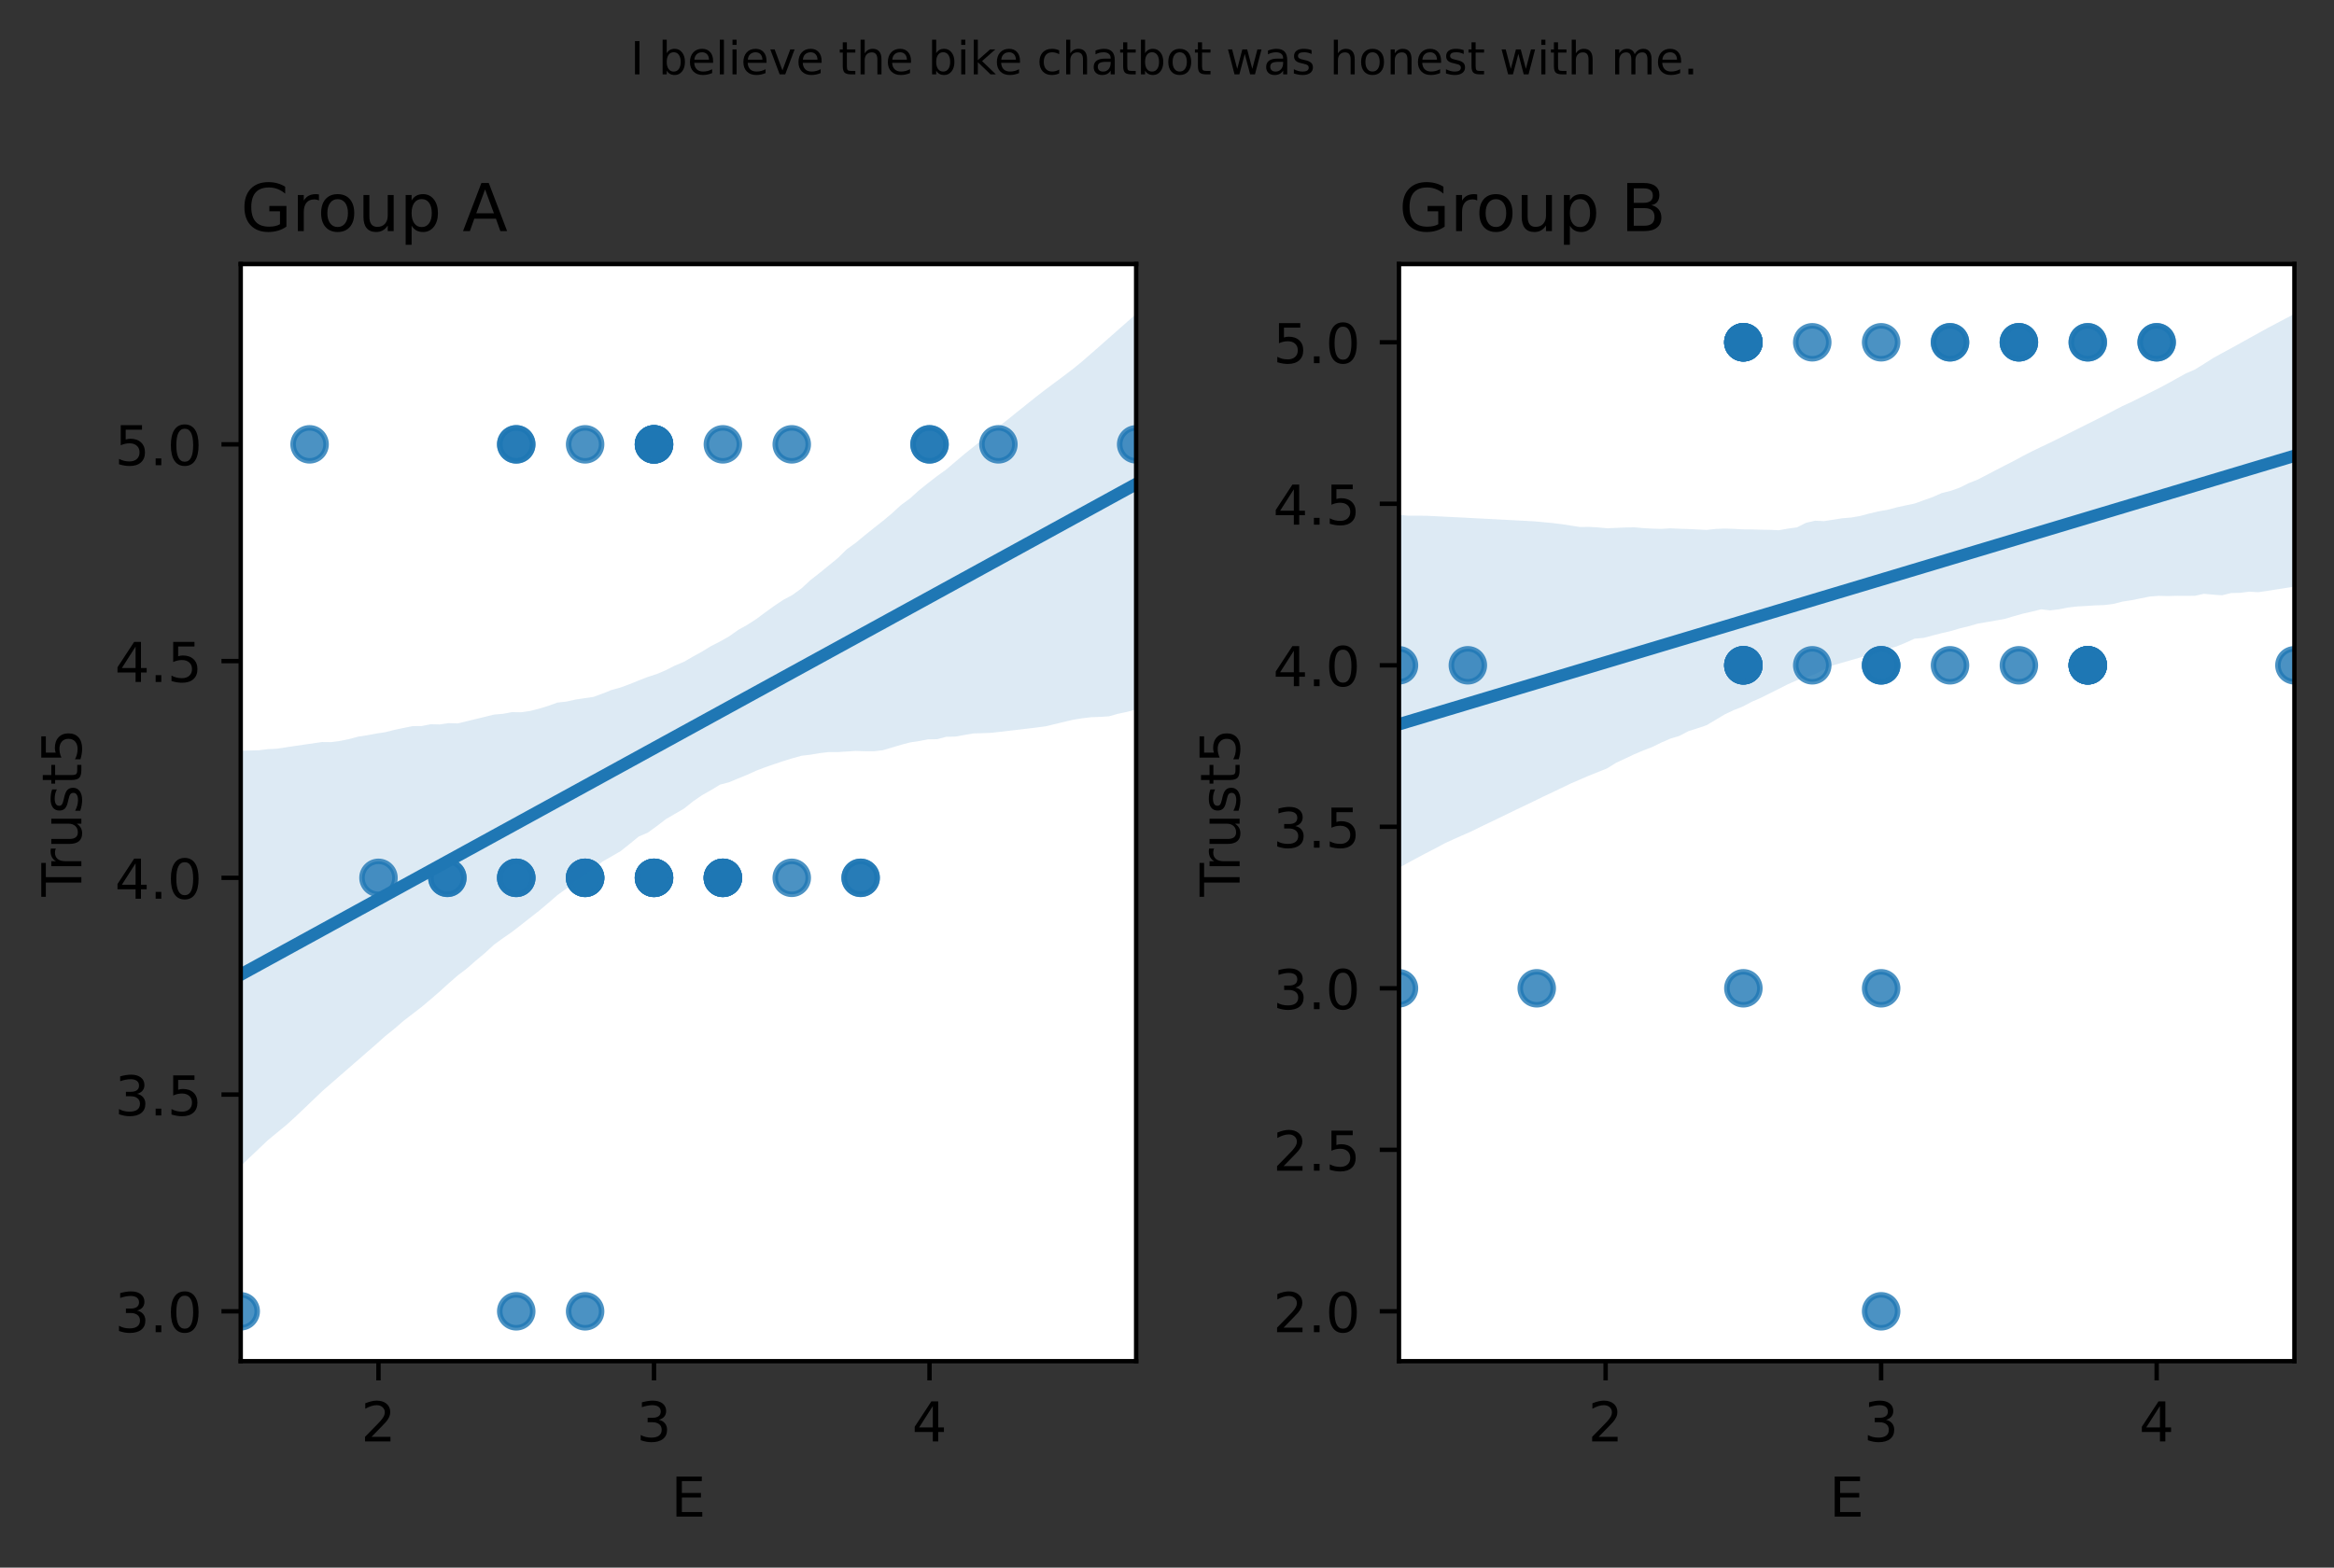<?xml version="1.0" encoding="utf-8" standalone="no"?>
<!DOCTYPE svg PUBLIC "-//W3C//DTD SVG 1.1//EN"
  "http://www.w3.org/Graphics/SVG/1.1/DTD/svg11.dtd">
<!-- Created with matplotlib (https://matplotlib.org/) -->
<svg height="285.196pt" version="1.1" viewBox="0 0 424.506 285.196" width="424.506pt" xmlns="http://www.w3.org/2000/svg" xmlns:xlink="http://www.w3.org/1999/xlink">
 <rect x="0" y="0" width="424.506" height="285.196" fill="#333333" stroke="none"/>
 <defs>
  <style type="text/css">*{stroke-linecap:butt;stroke-linejoin:round;}</style>
 </defs>
 <g id="figure_1">
  <g id="patch_1">
   <path d="M 0 285.196 
L 424.506 285.196 
L 424.506 0 
L 0 0 
z
" style="fill:none;"/>
  </g>
  <g id="axes_1">
   <g id="patch_2">
    <path d="M 43.781 247.64 
L 206.644 247.64 
L 206.644 48.04 
L 43.781 48.04 
z
" style="fill:#ffffff;"/>
   </g>
   <g id="PathCollection_1">
    <defs>
     <path d="M 0 3 
C 0.796 3 1.559 2.684 2.121 2.121 
C 2.684 1.559 3 0.796 3 0 
C 3 -0.796 2.684 -1.559 2.121 -2.121 
C 1.559 -2.684 0.796 -3 0 -3 
C -0.796 -3 -1.559 -2.684 -2.121 -2.121 
C -2.684 -1.559 -3 -0.796 -3 0 
C -3 0.796 -2.684 1.559 -2.121 2.121 
C -1.559 2.684 -0.796 3 0 3 
z
" id="m68d1b850c8" style="stroke:#1f77b4;stroke-opacity:0.8;"/>
    </defs>
    <g clip-path="url(#p655b933c88)">
     <use style="fill:#1f77b4;fill-opacity:0.8;stroke:#1f77b4;stroke-opacity:0.8;" x="144.004" xlink:href="#m68d1b850c8" y="159.704"/>
     <use style="fill:#1f77b4;fill-opacity:0.8;stroke:#1f77b4;stroke-opacity:0.8;" x="68.837" xlink:href="#m68d1b850c8" y="159.704"/>
     <use style="fill:#1f77b4;fill-opacity:0.8;stroke:#1f77b4;stroke-opacity:0.8;" x="81.365" xlink:href="#m68d1b850c8" y="159.704"/>
     <use style="fill:#1f77b4;fill-opacity:0.8;stroke:#1f77b4;stroke-opacity:0.8;" x="144.004" xlink:href="#m68d1b850c8" y="80.84"/>
     <use style="fill:#1f77b4;fill-opacity:0.8;stroke:#1f77b4;stroke-opacity:0.8;" x="169.06" xlink:href="#m68d1b850c8" y="80.84"/>
     <use style="fill:#1f77b4;fill-opacity:0.8;stroke:#1f77b4;stroke-opacity:0.8;" x="131.476" xlink:href="#m68d1b850c8" y="159.704"/>
     <use style="fill:#1f77b4;fill-opacity:0.8;stroke:#1f77b4;stroke-opacity:0.8;" x="181.588" xlink:href="#m68d1b850c8" y="80.84"/>
     <use style="fill:#1f77b4;fill-opacity:0.8;stroke:#1f77b4;stroke-opacity:0.8;" x="131.476" xlink:href="#m68d1b850c8" y="159.704"/>
     <use style="fill:#1f77b4;fill-opacity:0.8;stroke:#1f77b4;stroke-opacity:0.8;" x="81.365" xlink:href="#m68d1b850c8" y="159.704"/>
     <use style="fill:#1f77b4;fill-opacity:0.8;stroke:#1f77b4;stroke-opacity:0.8;" x="118.949" xlink:href="#m68d1b850c8" y="80.84"/>
     <use style="fill:#1f77b4;fill-opacity:0.8;stroke:#1f77b4;stroke-opacity:0.8;" x="118.949" xlink:href="#m68d1b850c8" y="159.704"/>
     <use style="fill:#1f77b4;fill-opacity:0.8;stroke:#1f77b4;stroke-opacity:0.8;" x="169.06" xlink:href="#m68d1b850c8" y="80.84"/>
     <use style="fill:#1f77b4;fill-opacity:0.8;stroke:#1f77b4;stroke-opacity:0.8;" x="93.893" xlink:href="#m68d1b850c8" y="80.84"/>
     <use style="fill:#1f77b4;fill-opacity:0.8;stroke:#1f77b4;stroke-opacity:0.8;" x="131.476" xlink:href="#m68d1b850c8" y="159.704"/>
     <use style="fill:#1f77b4;fill-opacity:0.8;stroke:#1f77b4;stroke-opacity:0.8;" x="131.476" xlink:href="#m68d1b850c8" y="159.704"/>
     <use style="fill:#1f77b4;fill-opacity:0.8;stroke:#1f77b4;stroke-opacity:0.8;" x="156.532" xlink:href="#m68d1b850c8" y="159.704"/>
     <use style="fill:#1f77b4;fill-opacity:0.8;stroke:#1f77b4;stroke-opacity:0.8;" x="118.949" xlink:href="#m68d1b850c8" y="80.84"/>
     <use style="fill:#1f77b4;fill-opacity:0.8;stroke:#1f77b4;stroke-opacity:0.8;" x="106.421" xlink:href="#m68d1b850c8" y="159.704"/>
     <use style="fill:#1f77b4;fill-opacity:0.8;stroke:#1f77b4;stroke-opacity:0.8;" x="156.532" xlink:href="#m68d1b850c8" y="159.704"/>
     <use style="fill:#1f77b4;fill-opacity:0.8;stroke:#1f77b4;stroke-opacity:0.8;" x="43.781" xlink:href="#m68d1b850c8" y="238.567"/>
     <use style="fill:#1f77b4;fill-opacity:0.8;stroke:#1f77b4;stroke-opacity:0.8;" x="93.893" xlink:href="#m68d1b850c8" y="159.704"/>
     <use style="fill:#1f77b4;fill-opacity:0.8;stroke:#1f77b4;stroke-opacity:0.8;" x="206.644" xlink:href="#m68d1b850c8" y="80.84"/>
     <use style="fill:#1f77b4;fill-opacity:0.8;stroke:#1f77b4;stroke-opacity:0.8;" x="118.949" xlink:href="#m68d1b850c8" y="80.84"/>
     <use style="fill:#1f77b4;fill-opacity:0.8;stroke:#1f77b4;stroke-opacity:0.8;" x="118.949" xlink:href="#m68d1b850c8" y="80.84"/>
     <use style="fill:#1f77b4;fill-opacity:0.8;stroke:#1f77b4;stroke-opacity:0.8;" x="118.949" xlink:href="#m68d1b850c8" y="159.704"/>
     <use style="fill:#1f77b4;fill-opacity:0.8;stroke:#1f77b4;stroke-opacity:0.8;" x="118.949" xlink:href="#m68d1b850c8" y="159.704"/>
     <use style="fill:#1f77b4;fill-opacity:0.8;stroke:#1f77b4;stroke-opacity:0.8;" x="106.421" xlink:href="#m68d1b850c8" y="159.704"/>
     <use style="fill:#1f77b4;fill-opacity:0.8;stroke:#1f77b4;stroke-opacity:0.8;" x="93.893" xlink:href="#m68d1b850c8" y="159.704"/>
     <use style="fill:#1f77b4;fill-opacity:0.8;stroke:#1f77b4;stroke-opacity:0.8;" x="106.421" xlink:href="#m68d1b850c8" y="238.567"/>
     <use style="fill:#1f77b4;fill-opacity:0.8;stroke:#1f77b4;stroke-opacity:0.8;" x="118.949" xlink:href="#m68d1b850c8" y="159.704"/>
     <use style="fill:#1f77b4;fill-opacity:0.8;stroke:#1f77b4;stroke-opacity:0.8;" x="118.949" xlink:href="#m68d1b850c8" y="159.704"/>
     <use style="fill:#1f77b4;fill-opacity:0.8;stroke:#1f77b4;stroke-opacity:0.8;" x="93.893" xlink:href="#m68d1b850c8" y="80.84"/>
     <use style="fill:#1f77b4;fill-opacity:0.8;stroke:#1f77b4;stroke-opacity:0.8;" x="131.476" xlink:href="#m68d1b850c8" y="80.84"/>
     <use style="fill:#1f77b4;fill-opacity:0.8;stroke:#1f77b4;stroke-opacity:0.8;" x="131.476" xlink:href="#m68d1b850c8" y="159.704"/>
     <use style="fill:#1f77b4;fill-opacity:0.8;stroke:#1f77b4;stroke-opacity:0.8;" x="106.421" xlink:href="#m68d1b850c8" y="159.704"/>
     <use style="fill:#1f77b4;fill-opacity:0.8;stroke:#1f77b4;stroke-opacity:0.8;" x="106.421" xlink:href="#m68d1b850c8" y="159.704"/>
     <use style="fill:#1f77b4;fill-opacity:0.8;stroke:#1f77b4;stroke-opacity:0.8;" x="93.893" xlink:href="#m68d1b850c8" y="238.567"/>
     <use style="fill:#1f77b4;fill-opacity:0.8;stroke:#1f77b4;stroke-opacity:0.8;" x="118.949" xlink:href="#m68d1b850c8" y="80.84"/>
     <use style="fill:#1f77b4;fill-opacity:0.8;stroke:#1f77b4;stroke-opacity:0.8;" x="106.421" xlink:href="#m68d1b850c8" y="80.84"/>
     <use style="fill:#1f77b4;fill-opacity:0.8;stroke:#1f77b4;stroke-opacity:0.8;" x="93.893" xlink:href="#m68d1b850c8" y="159.704"/>
     <use style="fill:#1f77b4;fill-opacity:0.8;stroke:#1f77b4;stroke-opacity:0.8;" x="56.309" xlink:href="#m68d1b850c8" y="80.84"/>
    </g>
   </g>
   <g id="PolyCollection_1">
    <path clip-path="url(#p655b933c88)" d="M 43.781 136.577 
L 43.781 212.13 
L 45.426 210.565 
L 47.071 208.999 
L 48.716 207.439 
L 50.362 206.087 
L 52.007 204.735 
L 53.652 203.25 
L 55.297 201.685 
L 56.942 200.114 
L 58.587 198.541 
L 60.232 197.102 
L 61.877 195.67 
L 63.522 194.238 
L 65.167 192.806 
L 66.812 191.374 
L 68.457 189.941 
L 70.102 188.476 
L 71.748 187.157 
L 73.393 185.727 
L 75.038 184.461 
L 76.683 183.192 
L 78.328 181.811 
L 79.973 180.384 
L 81.618 178.887 
L 83.263 177.459 
L 84.908 176.202 
L 86.553 174.76 
L 88.198 173.389 
L 89.843 171.876 
L 91.488 170.677 
L 93.134 169.537 
L 94.779 168.258 
L 96.424 166.969 
L 98.069 165.681 
L 99.714 164.294 
L 101.359 162.87 
L 103.004 161.666 
L 104.649 160.317 
L 106.294 159.206 
L 107.939 158.059 
L 109.584 156.743 
L 111.229 155.807 
L 112.874 154.848 
L 114.52 153.543 
L 116.165 152.195 
L 117.81 151.492 
L 119.455 150.299 
L 121.1 149.034 
L 122.745 148.072 
L 124.39 147.123 
L 126.035 145.806 
L 127.68 144.673 
L 129.325 143.746 
L 130.97 142.746 
L 132.615 142.311 
L 134.26 141.625 
L 135.905 140.951 
L 137.551 140.204 
L 139.196 139.576 
L 140.841 139.011 
L 142.486 138.458 
L 144.131 137.954 
L 145.776 137.497 
L 147.421 137.298 
L 149.066 137.02 
L 150.711 136.828 
L 152.356 136.829 
L 154.001 136.723 
L 155.646 136.614 
L 157.291 136.677 
L 158.937 136.679 
L 160.582 136.487 
L 162.227 135.997 
L 163.872 135.507 
L 165.517 135.069 
L 167.162 134.821 
L 168.807 134.51 
L 170.452 134.482 
L 172.097 134.047 
L 173.742 134.011 
L 175.387 133.715 
L 177.032 133.432 
L 178.677 133.389 
L 180.323 133.32 
L 181.968 133.13 
L 183.613 132.94 
L 185.258 132.751 
L 186.903 132.555 
L 188.548 132.356 
L 190.193 132.138 
L 191.838 131.743 
L 193.483 131.347 
L 195.128 130.952 
L 196.773 130.688 
L 198.418 130.484 
L 200.063 130.426 
L 201.709 130.323 
L 203.354 129.854 
L 204.999 129.509 
L 206.644 129.063 
L 206.644 57.113 
L 206.644 57.113 
L 204.999 58.564 
L 203.354 60.015 
L 201.709 61.466 
L 200.063 62.922 
L 198.418 64.365 
L 196.773 65.795 
L 195.128 67.138 
L 193.483 68.387 
L 191.838 69.615 
L 190.193 70.843 
L 188.548 72.11 
L 186.903 73.421 
L 185.258 74.735 
L 183.613 76.07 
L 181.968 77.361 
L 180.323 78.671 
L 178.677 79.971 
L 177.032 81.308 
L 175.387 82.622 
L 173.742 84.018 
L 172.097 85.421 
L 170.452 86.605 
L 168.807 87.877 
L 167.162 89.193 
L 165.517 90.677 
L 163.872 91.879 
L 162.227 93.395 
L 160.582 94.77 
L 158.937 96.061 
L 157.291 97.39 
L 155.646 98.753 
L 154.001 99.936 
L 152.356 101.555 
L 150.711 102.898 
L 149.066 104.239 
L 147.421 105.527 
L 145.776 107.044 
L 144.131 108.238 
L 142.486 109.118 
L 140.841 110.214 
L 139.196 111.399 
L 137.551 112.626 
L 135.905 113.684 
L 134.26 114.606 
L 132.615 115.774 
L 130.97 116.704 
L 129.325 117.542 
L 127.68 118.552 
L 126.035 119.452 
L 124.39 120.409 
L 122.745 121.091 
L 121.1 121.928 
L 119.455 122.629 
L 117.81 123.158 
L 116.165 123.799 
L 114.52 124.463 
L 112.874 125.072 
L 111.229 125.526 
L 109.584 126.185 
L 107.939 126.787 
L 106.294 127.028 
L 104.649 127.276 
L 103.004 127.643 
L 101.359 127.823 
L 99.714 128.422 
L 98.069 128.927 
L 96.424 129.344 
L 94.779 129.583 
L 93.134 129.556 
L 91.488 129.864 
L 89.843 130.007 
L 88.198 130.412 
L 86.553 130.815 
L 84.908 131.214 
L 83.263 131.613 
L 81.618 131.562 
L 79.973 131.799 
L 78.328 131.763 
L 76.683 132.089 
L 75.038 132.107 
L 73.393 132.44 
L 71.748 132.783 
L 70.102 133.205 
L 68.457 133.455 
L 66.812 133.763 
L 65.167 134.012 
L 63.522 134.459 
L 61.877 134.793 
L 60.232 135.015 
L 58.587 134.997 
L 56.942 135.235 
L 55.297 135.473 
L 53.652 135.713 
L 52.007 135.963 
L 50.362 136.212 
L 48.716 136.294 
L 47.071 136.496 
L 45.426 136.539 
L 43.781 136.577 
z
" style="fill:#1f77b4;fill-opacity:0.15;"/>
   </g>
   <g id="matplotlib.axis_1">
    <g id="xtick_1">
     <g id="line2d_1">
      <defs>
       <path d="M 0 0 
L 0 3.5 
" id="me1f654af39" style="stroke:#000000;stroke-width:0.8;"/>
      </defs>
      <g>
       <use style="stroke:#000000;stroke-width:0.8;" x="68.837" xlink:href="#me1f654af39" y="247.64"/>
      </g>
     </g>
     <g id="text_1">
      <!-- 2 -->
      <g transform="translate(65.656 262.238)scale(0.1 -0.1)">
       <defs>
        <path d="M 19.188 8.297 
L 53.609 8.297 
L 53.609 0 
L 7.328 0 
L 7.328 8.297 
Q 12.938 14.109 22.625 23.891 
Q 32.328 33.688 34.812 36.531 
Q 39.547 41.844 41.422 45.531 
Q 43.312 49.219 43.312 52.781 
Q 43.312 58.594 39.234 62.25 
Q 35.156 65.922 28.609 65.922 
Q 23.969 65.922 18.812 64.312 
Q 13.672 62.703 7.812 59.422 
L 7.812 69.391 
Q 13.766 71.781 18.938 73 
Q 24.125 74.219 28.422 74.219 
Q 39.75 74.219 46.484 68.547 
Q 53.219 62.891 53.219 53.422 
Q 53.219 48.922 51.531 44.891 
Q 49.859 40.875 45.406 35.406 
Q 44.188 33.984 37.641 27.219 
Q 31.109 20.453 19.188 8.297 
z
" id="DejaVuSans-50"/>
       </defs>
       <use xlink:href="#DejaVuSans-50"/>
      </g>
     </g>
    </g>
    <g id="xtick_2">
     <g id="line2d_2">
      <g>
       <use style="stroke:#000000;stroke-width:0.8;" x="118.949" xlink:href="#me1f654af39" y="247.64"/>
      </g>
     </g>
     <g id="text_2">
      <!-- 3 -->
      <g transform="translate(115.767 262.238)scale(0.1 -0.1)">
       <defs>
        <path d="M 40.578 39.312 
Q 47.656 37.797 51.625 33 
Q 55.609 28.219 55.609 21.188 
Q 55.609 10.406 48.188 4.484 
Q 40.766 -1.422 27.094 -1.422 
Q 22.516 -1.422 17.656 -0.516 
Q 12.797 0.391 7.625 2.203 
L 7.625 11.719 
Q 11.719 9.328 16.594 8.109 
Q 21.484 6.891 26.812 6.891 
Q 36.078 6.891 40.938 10.547 
Q 45.797 14.203 45.797 21.188 
Q 45.797 27.641 41.281 31.266 
Q 36.766 34.906 28.719 34.906 
L 20.219 34.906 
L 20.219 43.016 
L 29.109 43.016 
Q 36.375 43.016 40.234 45.922 
Q 44.094 48.828 44.094 54.297 
Q 44.094 59.906 40.109 62.906 
Q 36.141 65.922 28.719 65.922 
Q 24.656 65.922 20.016 65.031 
Q 15.375 64.156 9.812 62.312 
L 9.812 71.094 
Q 15.438 72.656 20.344 73.438 
Q 25.25 74.219 29.594 74.219 
Q 40.828 74.219 47.359 69.109 
Q 53.906 64.016 53.906 55.328 
Q 53.906 49.266 50.438 45.094 
Q 46.969 40.922 40.578 39.312 
z
" id="DejaVuSans-51"/>
       </defs>
       <use xlink:href="#DejaVuSans-51"/>
      </g>
     </g>
    </g>
    <g id="xtick_3">
     <g id="line2d_3">
      <g>
       <use style="stroke:#000000;stroke-width:0.8;" x="169.06" xlink:href="#me1f654af39" y="247.64"/>
      </g>
     </g>
     <g id="text_3">
      <!-- 4 -->
      <g transform="translate(165.879 262.238)scale(0.1 -0.1)">
       <defs>
        <path d="M 37.797 64.312 
L 12.891 25.391 
L 37.797 25.391 
z
M 35.203 72.906 
L 47.609 72.906 
L 47.609 25.391 
L 58.016 25.391 
L 58.016 17.188 
L 47.609 17.188 
L 47.609 0 
L 37.797 0 
L 37.797 17.188 
L 4.891 17.188 
L 4.891 26.703 
z
" id="DejaVuSans-52"/>
       </defs>
       <use xlink:href="#DejaVuSans-52"/>
      </g>
     </g>
    </g>
    <g id="text_4">
     <!-- E -->
     <g transform="translate(122.053 275.917)scale(0.1 -0.1)">
      <defs>
       <path d="M 9.812 72.906 
L 55.906 72.906 
L 55.906 64.594 
L 19.672 64.594 
L 19.672 43.016 
L 54.391 43.016 
L 54.391 34.719 
L 19.672 34.719 
L 19.672 8.297 
L 56.781 8.297 
L 56.781 0 
L 9.812 0 
z
" id="DejaVuSans-69"/>
      </defs>
      <use xlink:href="#DejaVuSans-69"/>
     </g>
    </g>
   </g>
   <g id="matplotlib.axis_2">
    <g id="ytick_1">
     <g id="line2d_4">
      <defs>
       <path d="M 0 0 
L -3.5 0 
" id="m1f1a53934b" style="stroke:#000000;stroke-width:0.8;"/>
      </defs>
      <g>
       <use style="stroke:#000000;stroke-width:0.8;" x="43.781" xlink:href="#m1f1a53934b" y="238.567"/>
      </g>
     </g>
     <g id="text_5">
      <!-- 3.0 -->
      <g transform="translate(20.878 242.366)scale(0.1 -0.1)">
       <defs>
        <path d="M 10.688 12.406 
L 21 12.406 
L 21 0 
L 10.688 0 
z
" id="DejaVuSans-46"/>
        <path d="M 31.781 66.406 
Q 24.172 66.406 20.328 58.906 
Q 16.5 51.422 16.5 36.375 
Q 16.5 21.391 20.328 13.891 
Q 24.172 6.391 31.781 6.391 
Q 39.453 6.391 43.281 13.891 
Q 47.125 21.391 47.125 36.375 
Q 47.125 51.422 43.281 58.906 
Q 39.453 66.406 31.781 66.406 
z
M 31.781 74.219 
Q 44.047 74.219 50.516 64.516 
Q 56.984 54.828 56.984 36.375 
Q 56.984 17.969 50.516 8.266 
Q 44.047 -1.422 31.781 -1.422 
Q 19.531 -1.422 13.062 8.266 
Q 6.594 17.969 6.594 36.375 
Q 6.594 54.828 13.062 64.516 
Q 19.531 74.219 31.781 74.219 
z
" id="DejaVuSans-48"/>
       </defs>
       <use xlink:href="#DejaVuSans-51"/>
       <use x="63.623" xlink:href="#DejaVuSans-46"/>
       <use x="95.41" xlink:href="#DejaVuSans-48"/>
      </g>
     </g>
    </g>
    <g id="ytick_2">
     <g id="line2d_5">
      <g>
       <use style="stroke:#000000;stroke-width:0.8;" x="43.781" xlink:href="#m1f1a53934b" y="199.135"/>
      </g>
     </g>
     <g id="text_6">
      <!-- 3.5 -->
      <g transform="translate(20.878 202.935)scale(0.1 -0.1)">
       <defs>
        <path d="M 10.797 72.906 
L 49.516 72.906 
L 49.516 64.594 
L 19.828 64.594 
L 19.828 46.734 
Q 21.969 47.469 24.109 47.828 
Q 26.266 48.188 28.422 48.188 
Q 40.625 48.188 47.75 41.5 
Q 54.891 34.812 54.891 23.391 
Q 54.891 11.625 47.562 5.094 
Q 40.234 -1.422 26.906 -1.422 
Q 22.312 -1.422 17.547 -0.641 
Q 12.797 0.141 7.719 1.703 
L 7.719 11.625 
Q 12.109 9.234 16.797 8.062 
Q 21.484 6.891 26.703 6.891 
Q 35.156 6.891 40.078 11.328 
Q 45.016 15.766 45.016 23.391 
Q 45.016 31 40.078 35.438 
Q 35.156 39.891 26.703 39.891 
Q 22.75 39.891 18.812 39.016 
Q 14.891 38.141 10.797 36.281 
z
" id="DejaVuSans-53"/>
       </defs>
       <use xlink:href="#DejaVuSans-51"/>
       <use x="63.623" xlink:href="#DejaVuSans-46"/>
       <use x="95.41" xlink:href="#DejaVuSans-53"/>
      </g>
     </g>
    </g>
    <g id="ytick_3">
     <g id="line2d_6">
      <g>
       <use style="stroke:#000000;stroke-width:0.8;" x="43.781" xlink:href="#m1f1a53934b" y="159.704"/>
      </g>
     </g>
     <g id="text_7">
      <!-- 4.0 -->
      <g transform="translate(20.878 163.503)scale(0.1 -0.1)">
       <use xlink:href="#DejaVuSans-52"/>
       <use x="63.623" xlink:href="#DejaVuSans-46"/>
       <use x="95.41" xlink:href="#DejaVuSans-48"/>
      </g>
     </g>
    </g>
    <g id="ytick_4">
     <g id="line2d_7">
      <g>
       <use style="stroke:#000000;stroke-width:0.8;" x="43.781" xlink:href="#m1f1a53934b" y="120.272"/>
      </g>
     </g>
     <g id="text_8">
      <!-- 4.5 -->
      <g transform="translate(20.878 124.071)scale(0.1 -0.1)">
       <use xlink:href="#DejaVuSans-52"/>
       <use x="63.623" xlink:href="#DejaVuSans-46"/>
       <use x="95.41" xlink:href="#DejaVuSans-53"/>
      </g>
     </g>
    </g>
    <g id="ytick_5">
     <g id="line2d_8">
      <g>
       <use style="stroke:#000000;stroke-width:0.8;" x="43.781" xlink:href="#m1f1a53934b" y="80.84"/>
      </g>
     </g>
     <g id="text_9">
      <!-- 5.0 -->
      <g transform="translate(20.878 84.639)scale(0.1 -0.1)">
       <use xlink:href="#DejaVuSans-53"/>
       <use x="63.623" xlink:href="#DejaVuSans-46"/>
       <use x="95.41" xlink:href="#DejaVuSans-48"/>
      </g>
     </g>
    </g>
    <g id="text_10">
     <!-- Trust5 -->
     <g transform="translate(14.798 163.127)rotate(-90)scale(0.1 -0.1)">
      <defs>
       <path d="M -0.297 72.906 
L 61.375 72.906 
L 61.375 64.594 
L 35.5 64.594 
L 35.5 0 
L 25.594 0 
L 25.594 64.594 
L -0.297 64.594 
z
" id="DejaVuSans-84"/>
       <path d="M 41.109 46.297 
Q 39.594 47.172 37.812 47.578 
Q 36.031 48 33.891 48 
Q 26.266 48 22.188 43.047 
Q 18.109 38.094 18.109 28.812 
L 18.109 0 
L 9.078 0 
L 9.078 54.688 
L 18.109 54.688 
L 18.109 46.188 
Q 20.953 51.172 25.484 53.578 
Q 30.031 56 36.531 56 
Q 37.453 56 38.578 55.875 
Q 39.703 55.766 41.062 55.516 
z
" id="DejaVuSans-114"/>
       <path d="M 8.5 21.578 
L 8.5 54.688 
L 17.484 54.688 
L 17.484 21.922 
Q 17.484 14.156 20.5 10.266 
Q 23.531 6.391 29.594 6.391 
Q 36.859 6.391 41.078 11.031 
Q 45.312 15.672 45.312 23.688 
L 45.312 54.688 
L 54.297 54.688 
L 54.297 0 
L 45.312 0 
L 45.312 8.406 
Q 42.047 3.422 37.719 1 
Q 33.406 -1.422 27.688 -1.422 
Q 18.266 -1.422 13.375 4.438 
Q 8.5 10.297 8.5 21.578 
z
M 31.109 56 
z
" id="DejaVuSans-117"/>
       <path d="M 44.281 53.078 
L 44.281 44.578 
Q 40.484 46.531 36.375 47.5 
Q 32.281 48.484 27.875 48.484 
Q 21.188 48.484 17.844 46.438 
Q 14.5 44.391 14.5 40.281 
Q 14.5 37.156 16.891 35.375 
Q 19.281 33.594 26.516 31.984 
L 29.594 31.297 
Q 39.156 29.25 43.188 25.516 
Q 47.219 21.781 47.219 15.094 
Q 47.219 7.469 41.188 3.016 
Q 35.156 -1.422 24.609 -1.422 
Q 20.219 -1.422 15.453 -0.562 
Q 10.688 0.297 5.422 2 
L 5.422 11.281 
Q 10.406 8.688 15.234 7.391 
Q 20.062 6.109 24.812 6.109 
Q 31.156 6.109 34.562 8.281 
Q 37.984 10.453 37.984 14.406 
Q 37.984 18.062 35.516 20.016 
Q 33.062 21.969 24.703 23.781 
L 21.578 24.516 
Q 13.234 26.266 9.516 29.906 
Q 5.812 33.547 5.812 39.891 
Q 5.812 47.609 11.281 51.797 
Q 16.75 56 26.812 56 
Q 31.781 56 36.172 55.266 
Q 40.578 54.547 44.281 53.078 
z
" id="DejaVuSans-115"/>
       <path d="M 18.312 70.219 
L 18.312 54.688 
L 36.812 54.688 
L 36.812 47.703 
L 18.312 47.703 
L 18.312 18.016 
Q 18.312 11.328 20.141 9.422 
Q 21.969 7.516 27.594 7.516 
L 36.812 7.516 
L 36.812 0 
L 27.594 0 
Q 17.188 0 13.234 3.875 
Q 9.281 7.766 9.281 18.016 
L 9.281 47.703 
L 2.688 47.703 
L 2.688 54.688 
L 9.281 54.688 
L 9.281 70.219 
z
" id="DejaVuSans-116"/>
      </defs>
      <use xlink:href="#DejaVuSans-84"/>
      <use x="46.334" xlink:href="#DejaVuSans-114"/>
      <use x="87.447" xlink:href="#DejaVuSans-117"/>
      <use x="150.826" xlink:href="#DejaVuSans-115"/>
      <use x="202.926" xlink:href="#DejaVuSans-116"/>
      <use x="242.135" xlink:href="#DejaVuSans-53"/>
     </g>
    </g>
   </g>
   <g id="line2d_9">
    <path clip-path="url(#p655b933c88)" d="M 43.781 177.315 
L 45.426 176.413 
L 47.071 175.512 
L 48.716 174.61 
L 50.362 173.709 
L 52.007 172.807 
L 53.652 171.906 
L 55.297 171.004 
L 56.942 170.102 
L 58.587 169.201 
L 60.232 168.299 
L 61.877 167.398 
L 63.522 166.496 
L 65.167 165.594 
L 66.812 164.693 
L 68.457 163.791 
L 70.102 162.89 
L 71.748 161.988 
L 73.393 161.086 
L 75.038 160.185 
L 76.683 159.283 
L 78.328 158.382 
L 79.973 157.48 
L 81.618 156.578 
L 83.263 155.677 
L 84.908 154.775 
L 86.553 153.874 
L 88.198 152.972 
L 89.843 152.07 
L 91.488 151.169 
L 93.134 150.267 
L 94.779 149.366 
L 96.424 148.464 
L 98.069 147.562 
L 99.714 146.661 
L 101.359 145.759 
L 103.004 144.858 
L 104.649 143.956 
L 106.294 143.055 
L 107.939 142.153 
L 109.584 141.251 
L 111.229 140.35 
L 112.874 139.448 
L 114.52 138.547 
L 116.165 137.645 
L 117.81 136.743 
L 119.455 135.842 
L 121.1 134.94 
L 122.745 134.039 
L 124.39 133.137 
L 126.035 132.235 
L 127.68 131.334 
L 129.325 130.432 
L 130.97 129.531 
L 132.615 128.629 
L 134.26 127.727 
L 135.905 126.826 
L 137.551 125.924 
L 139.196 125.023 
L 140.841 124.121 
L 142.486 123.219 
L 144.131 122.318 
L 145.776 121.416 
L 147.421 120.515 
L 149.066 119.613 
L 150.711 118.711 
L 152.356 117.81 
L 154.001 116.908 
L 155.646 116.007 
L 157.291 115.105 
L 158.937 114.204 
L 160.582 113.302 
L 162.227 112.4 
L 163.872 111.499 
L 165.517 110.597 
L 167.162 109.696 
L 168.807 108.794 
L 170.452 107.892 
L 172.097 106.991 
L 173.742 106.089 
L 175.387 105.188 
L 177.032 104.286 
L 178.677 103.384 
L 180.323 102.483 
L 181.968 101.581 
L 183.613 100.68 
L 185.258 99.778 
L 186.903 98.876 
L 188.548 97.975 
L 190.193 97.073 
L 191.838 96.172 
L 193.483 95.27 
L 195.128 94.368 
L 196.773 93.467 
L 198.418 92.565 
L 200.063 91.664 
L 201.709 90.762 
L 203.354 89.86 
L 204.999 88.959 
L 206.644 88.057 
" style="fill:none;stroke:#1f77b4;stroke-linecap:square;stroke-width:2.25;"/>
   </g>
   <g id="patch_3">
    <path d="M 43.781 247.64 
L 43.781 48.04 
" style="fill:none;stroke:#000000;stroke-linecap:square;stroke-linejoin:miter;stroke-width:0.8;"/>
   </g>
   <g id="patch_4">
    <path d="M 206.644 247.64 
L 206.644 48.04 
" style="fill:none;stroke:#000000;stroke-linecap:square;stroke-linejoin:miter;stroke-width:0.8;"/>
   </g>
   <g id="patch_5">
    <path d="M 43.781 247.64 
L 206.644 247.64 
" style="fill:none;stroke:#000000;stroke-linecap:square;stroke-linejoin:miter;stroke-width:0.8;"/>
   </g>
   <g id="patch_6">
    <path d="M 43.781 48.04 
L 206.644 48.04 
" style="fill:none;stroke:#000000;stroke-linecap:square;stroke-linejoin:miter;stroke-width:0.8;"/>
   </g>
   <g id="text_11">
    <!-- Group A -->
    <g transform="translate(43.781 42.04)scale(0.12 -0.12)">
     <defs>
      <path d="M 59.516 10.406 
L 59.516 29.984 
L 43.406 29.984 
L 43.406 38.094 
L 69.281 38.094 
L 69.281 6.781 
Q 63.578 2.734 56.688 0.656 
Q 49.812 -1.422 42 -1.422 
Q 24.906 -1.422 15.25 8.562 
Q 5.609 18.562 5.609 36.375 
Q 5.609 54.25 15.25 64.234 
Q 24.906 74.219 42 74.219 
Q 49.125 74.219 55.547 72.453 
Q 61.969 70.703 67.391 67.281 
L 67.391 56.781 
Q 61.922 61.422 55.766 63.766 
Q 49.609 66.109 42.828 66.109 
Q 29.438 66.109 22.719 58.641 
Q 16.016 51.172 16.016 36.375 
Q 16.016 21.625 22.719 14.156 
Q 29.438 6.688 42.828 6.688 
Q 48.047 6.688 52.141 7.594 
Q 56.25 8.5 59.516 10.406 
z
" id="DejaVuSans-71"/>
      <path d="M 30.609 48.391 
Q 23.391 48.391 19.188 42.75 
Q 14.984 37.109 14.984 27.297 
Q 14.984 17.484 19.156 11.844 
Q 23.344 6.203 30.609 6.203 
Q 37.797 6.203 41.984 11.859 
Q 46.188 17.531 46.188 27.297 
Q 46.188 37.016 41.984 42.703 
Q 37.797 48.391 30.609 48.391 
z
M 30.609 56 
Q 42.328 56 49.016 48.375 
Q 55.719 40.766 55.719 27.297 
Q 55.719 13.875 49.016 6.219 
Q 42.328 -1.422 30.609 -1.422 
Q 18.844 -1.422 12.172 6.219 
Q 5.516 13.875 5.516 27.297 
Q 5.516 40.766 12.172 48.375 
Q 18.844 56 30.609 56 
z
" id="DejaVuSans-111"/>
      <path d="M 18.109 8.203 
L 18.109 -20.797 
L 9.078 -20.797 
L 9.078 54.688 
L 18.109 54.688 
L 18.109 46.391 
Q 20.953 51.266 25.266 53.625 
Q 29.594 56 35.594 56 
Q 45.562 56 51.781 48.094 
Q 58.016 40.188 58.016 27.297 
Q 58.016 14.406 51.781 6.484 
Q 45.562 -1.422 35.594 -1.422 
Q 29.594 -1.422 25.266 0.953 
Q 20.953 3.328 18.109 8.203 
z
M 48.688 27.297 
Q 48.688 37.203 44.609 42.844 
Q 40.531 48.484 33.406 48.484 
Q 26.266 48.484 22.188 42.844 
Q 18.109 37.203 18.109 27.297 
Q 18.109 17.391 22.188 11.75 
Q 26.266 6.109 33.406 6.109 
Q 40.531 6.109 44.609 11.75 
Q 48.688 17.391 48.688 27.297 
z
" id="DejaVuSans-112"/>
      <path id="DejaVuSans-32"/>
      <path d="M 34.188 63.188 
L 20.797 26.906 
L 47.609 26.906 
z
M 28.609 72.906 
L 39.797 72.906 
L 67.578 0 
L 57.328 0 
L 50.688 18.703 
L 17.828 18.703 
L 11.188 0 
L 0.781 0 
z
" id="DejaVuSans-65"/>
     </defs>
     <use xlink:href="#DejaVuSans-71"/>
     <use x="77.49" xlink:href="#DejaVuSans-114"/>
     <use x="116.354" xlink:href="#DejaVuSans-111"/>
     <use x="177.535" xlink:href="#DejaVuSans-117"/>
     <use x="240.914" xlink:href="#DejaVuSans-112"/>
     <use x="304.391" xlink:href="#DejaVuSans-32"/>
     <use x="336.178" xlink:href="#DejaVuSans-65"/>
    </g>
   </g>
  </g>
  <g id="axes_2">
   <g id="patch_7">
    <path d="M 254.444 247.64 
L 417.306 247.64 
L 417.306 48.04 
L 254.444 48.04 
z
" style="fill:#ffffff;"/>
   </g>
   <g id="PathCollection_2">
    <g clip-path="url(#pda5c61c7ef)">
     <use style="fill:#1f77b4;fill-opacity:0.8;stroke:#1f77b4;stroke-opacity:0.8;" x="254.444" xlink:href="#m68d1b850c8" y="179.802"/>
     <use style="fill:#1f77b4;fill-opacity:0.8;stroke:#1f77b4;stroke-opacity:0.8;" x="266.972" xlink:href="#m68d1b850c8" y="121.038"/>
     <use style="fill:#1f77b4;fill-opacity:0.8;stroke:#1f77b4;stroke-opacity:0.8;" x="379.723" xlink:href="#m68d1b850c8" y="121.038"/>
     <use style="fill:#1f77b4;fill-opacity:0.8;stroke:#1f77b4;stroke-opacity:0.8;" x="342.139" xlink:href="#m68d1b850c8" y="179.802"/>
     <use style="fill:#1f77b4;fill-opacity:0.8;stroke:#1f77b4;stroke-opacity:0.8;" x="317.083" xlink:href="#m68d1b850c8" y="121.038"/>
     <use style="fill:#1f77b4;fill-opacity:0.8;stroke:#1f77b4;stroke-opacity:0.8;" x="379.723" xlink:href="#m68d1b850c8" y="62.273"/>
     <use style="fill:#1f77b4;fill-opacity:0.8;stroke:#1f77b4;stroke-opacity:0.8;" x="317.083" xlink:href="#m68d1b850c8" y="121.038"/>
     <use style="fill:#1f77b4;fill-opacity:0.8;stroke:#1f77b4;stroke-opacity:0.8;" x="342.139" xlink:href="#m68d1b850c8" y="238.567"/>
     <use style="fill:#1f77b4;fill-opacity:0.8;stroke:#1f77b4;stroke-opacity:0.8;" x="342.139" xlink:href="#m68d1b850c8" y="121.038"/>
     <use style="fill:#1f77b4;fill-opacity:0.8;stroke:#1f77b4;stroke-opacity:0.8;" x="367.195" xlink:href="#m68d1b850c8" y="121.038"/>
     <use style="fill:#1f77b4;fill-opacity:0.8;stroke:#1f77b4;stroke-opacity:0.8;" x="342.139" xlink:href="#m68d1b850c8" y="62.273"/>
     <use style="fill:#1f77b4;fill-opacity:0.8;stroke:#1f77b4;stroke-opacity:0.8;" x="379.723" xlink:href="#m68d1b850c8" y="121.038"/>
     <use style="fill:#1f77b4;fill-opacity:0.8;stroke:#1f77b4;stroke-opacity:0.8;" x="342.139" xlink:href="#m68d1b850c8" y="121.038"/>
     <use style="fill:#1f77b4;fill-opacity:0.8;stroke:#1f77b4;stroke-opacity:0.8;" x="392.25" xlink:href="#m68d1b850c8" y="62.273"/>
     <use style="fill:#1f77b4;fill-opacity:0.8;stroke:#1f77b4;stroke-opacity:0.8;" x="354.667" xlink:href="#m68d1b850c8" y="62.273"/>
     <use style="fill:#1f77b4;fill-opacity:0.8;stroke:#1f77b4;stroke-opacity:0.8;" x="392.25" xlink:href="#m68d1b850c8" y="62.273"/>
     <use style="fill:#1f77b4;fill-opacity:0.8;stroke:#1f77b4;stroke-opacity:0.8;" x="354.667" xlink:href="#m68d1b850c8" y="62.273"/>
     <use style="fill:#1f77b4;fill-opacity:0.8;stroke:#1f77b4;stroke-opacity:0.8;" x="317.083" xlink:href="#m68d1b850c8" y="62.273"/>
     <use style="fill:#1f77b4;fill-opacity:0.8;stroke:#1f77b4;stroke-opacity:0.8;" x="367.195" xlink:href="#m68d1b850c8" y="62.273"/>
     <use style="fill:#1f77b4;fill-opacity:0.8;stroke:#1f77b4;stroke-opacity:0.8;" x="279.5" xlink:href="#m68d1b850c8" y="179.802"/>
     <use style="fill:#1f77b4;fill-opacity:0.8;stroke:#1f77b4;stroke-opacity:0.8;" x="417.306" xlink:href="#m68d1b850c8" y="121.038"/>
     <use style="fill:#1f77b4;fill-opacity:0.8;stroke:#1f77b4;stroke-opacity:0.8;" x="317.083" xlink:href="#m68d1b850c8" y="62.273"/>
     <use style="fill:#1f77b4;fill-opacity:0.8;stroke:#1f77b4;stroke-opacity:0.8;" x="367.195" xlink:href="#m68d1b850c8" y="62.273"/>
     <use style="fill:#1f77b4;fill-opacity:0.8;stroke:#1f77b4;stroke-opacity:0.8;" x="379.723" xlink:href="#m68d1b850c8" y="121.038"/>
     <use style="fill:#1f77b4;fill-opacity:0.8;stroke:#1f77b4;stroke-opacity:0.8;" x="379.723" xlink:href="#m68d1b850c8" y="121.038"/>
     <use style="fill:#1f77b4;fill-opacity:0.8;stroke:#1f77b4;stroke-opacity:0.8;" x="317.083" xlink:href="#m68d1b850c8" y="62.273"/>
     <use style="fill:#1f77b4;fill-opacity:0.8;stroke:#1f77b4;stroke-opacity:0.8;" x="317.083" xlink:href="#m68d1b850c8" y="121.038"/>
     <use style="fill:#1f77b4;fill-opacity:0.8;stroke:#1f77b4;stroke-opacity:0.8;" x="317.083" xlink:href="#m68d1b850c8" y="62.273"/>
     <use style="fill:#1f77b4;fill-opacity:0.8;stroke:#1f77b4;stroke-opacity:0.8;" x="379.723" xlink:href="#m68d1b850c8" y="121.038"/>
     <use style="fill:#1f77b4;fill-opacity:0.8;stroke:#1f77b4;stroke-opacity:0.8;" x="379.723" xlink:href="#m68d1b850c8" y="121.038"/>
     <use style="fill:#1f77b4;fill-opacity:0.8;stroke:#1f77b4;stroke-opacity:0.8;" x="254.444" xlink:href="#m68d1b850c8" y="121.038"/>
     <use style="fill:#1f77b4;fill-opacity:0.8;stroke:#1f77b4;stroke-opacity:0.8;" x="329.611" xlink:href="#m68d1b850c8" y="62.273"/>
     <use style="fill:#1f77b4;fill-opacity:0.8;stroke:#1f77b4;stroke-opacity:0.8;" x="354.667" xlink:href="#m68d1b850c8" y="121.038"/>
     <use style="fill:#1f77b4;fill-opacity:0.8;stroke:#1f77b4;stroke-opacity:0.8;" x="317.083" xlink:href="#m68d1b850c8" y="121.038"/>
     <use style="fill:#1f77b4;fill-opacity:0.8;stroke:#1f77b4;stroke-opacity:0.8;" x="342.139" xlink:href="#m68d1b850c8" y="121.038"/>
     <use style="fill:#1f77b4;fill-opacity:0.8;stroke:#1f77b4;stroke-opacity:0.8;" x="329.611" xlink:href="#m68d1b850c8" y="121.038"/>
     <use style="fill:#1f77b4;fill-opacity:0.8;stroke:#1f77b4;stroke-opacity:0.8;" x="317.083" xlink:href="#m68d1b850c8" y="62.273"/>
     <use style="fill:#1f77b4;fill-opacity:0.8;stroke:#1f77b4;stroke-opacity:0.8;" x="367.195" xlink:href="#m68d1b850c8" y="62.273"/>
     <use style="fill:#1f77b4;fill-opacity:0.8;stroke:#1f77b4;stroke-opacity:0.8;" x="317.083" xlink:href="#m68d1b850c8" y="179.802"/>
     <use style="fill:#1f77b4;fill-opacity:0.8;stroke:#1f77b4;stroke-opacity:0.8;" x="317.083" xlink:href="#m68d1b850c8" y="121.038"/>
     <use style="fill:#1f77b4;fill-opacity:0.8;stroke:#1f77b4;stroke-opacity:0.8;" x="317.083" xlink:href="#m68d1b850c8" y="62.273"/>
     <use style="fill:#1f77b4;fill-opacity:0.8;stroke:#1f77b4;stroke-opacity:0.8;" x="379.723" xlink:href="#m68d1b850c8" y="62.273"/>
    </g>
   </g>
   <g id="PolyCollection_2">
    <path clip-path="url(#pda5c61c7ef)" d="M 254.444 93.663 
L 254.444 157.891 
L 256.089 156.976 
L 257.734 156.078 
L 259.379 155.207 
L 261.024 154.362 
L 262.669 153.47 
L 264.314 152.71 
L 265.959 151.982 
L 267.604 151.258 
L 269.249 150.445 
L 270.895 149.655 
L 272.54 148.863 
L 274.185 148.071 
L 275.83 147.269 
L 277.475 146.489 
L 279.12 145.699 
L 280.765 144.886 
L 282.41 144.116 
L 284.055 143.328 
L 285.7 142.538 
L 287.345 141.828 
L 288.99 141.118 
L 290.635 140.463 
L 292.28 139.8 
L 293.926 138.784 
L 295.571 138.011 
L 297.216 137.238 
L 298.861 136.537 
L 300.506 135.902 
L 302.151 135.101 
L 303.796 134.382 
L 305.441 133.883 
L 307.086 133.023 
L 308.731 132.501 
L 310.376 131.941 
L 312.021 130.969 
L 313.666 129.984 
L 315.312 129.2 
L 316.957 128.549 
L 318.602 127.679 
L 320.247 126.962 
L 321.892 126.142 
L 323.537 125.318 
L 325.182 124.487 
L 326.827 123.756 
L 328.472 123.255 
L 330.117 122.644 
L 331.762 121.791 
L 333.407 121.038 
L 335.052 120.563 
L 336.698 120.089 
L 338.343 119.616 
L 339.988 119.142 
L 341.633 118.586 
L 343.278 118.079 
L 344.923 117.618 
L 346.568 116.945 
L 348.213 116.197 
L 349.858 116.056 
L 351.503 115.61 
L 353.148 115.193 
L 354.793 114.813 
L 356.438 114.324 
L 358.084 113.929 
L 359.729 113.449 
L 361.374 113.173 
L 363.019 112.886 
L 364.664 112.583 
L 366.309 112.099 
L 367.954 111.633 
L 369.599 111.262 
L 371.244 110.856 
L 372.889 111.046 
L 374.534 110.845 
L 376.179 110.516 
L 377.824 110.332 
L 379.47 110.245 
L 381.115 110.137 
L 382.76 110.077 
L 384.405 109.865 
L 386.05 109.443 
L 387.695 109.192 
L 389.34 108.861 
L 390.985 108.529 
L 392.63 108.402 
L 394.275 108.44 
L 395.92 108.395 
L 397.565 108.403 
L 399.21 108.391 
L 400.855 108.03 
L 402.501 108.187 
L 404.146 108.3 
L 405.791 107.893 
L 407.436 107.857 
L 409.081 107.643 
L 410.726 107.74 
L 412.371 107.499 
L 414.016 107.24 
L 415.661 106.981 
L 417.306 106.717 
L 417.306 57.113 
L 417.306 57.113 
L 415.661 57.975 
L 414.016 58.837 
L 412.371 59.707 
L 410.726 60.62 
L 409.081 61.533 
L 407.436 62.446 
L 405.791 63.359 
L 404.146 64.244 
L 402.501 65.157 
L 400.855 66.207 
L 399.21 67.229 
L 397.565 67.936 
L 395.92 68.847 
L 394.275 69.764 
L 392.63 70.639 
L 390.985 71.464 
L 389.34 72.289 
L 387.695 73.114 
L 386.05 73.87 
L 384.405 74.718 
L 382.76 75.589 
L 381.115 76.414 
L 379.47 77.239 
L 377.824 78.063 
L 376.179 78.888 
L 374.534 79.713 
L 372.889 80.526 
L 371.244 81.302 
L 369.599 82.101 
L 367.954 82.941 
L 366.309 83.839 
L 364.664 84.669 
L 363.019 85.523 
L 361.374 86.382 
L 359.729 87.242 
L 358.084 87.89 
L 356.438 88.715 
L 354.793 89.3 
L 353.148 89.708 
L 351.503 90.439 
L 349.858 91.02 
L 348.213 91.613 
L 346.568 91.954 
L 344.923 92.318 
L 343.278 92.753 
L 341.633 93.04 
L 339.988 93.43 
L 338.343 93.869 
L 336.698 94.155 
L 335.052 94.291 
L 333.407 94.552 
L 331.762 94.806 
L 330.117 94.734 
L 328.472 95.119 
L 326.827 95.947 
L 325.182 96.172 
L 323.537 96.466 
L 321.892 96.392 
L 320.247 96.369 
L 318.602 96.317 
L 316.957 96.305 
L 315.312 96.213 
L 313.666 96.161 
L 312.021 96.229 
L 310.376 96.41 
L 308.731 96.324 
L 307.086 96.248 
L 305.441 96.194 
L 303.796 96.121 
L 302.151 96.217 
L 300.506 96.176 
L 298.861 96.075 
L 297.216 95.935 
L 295.571 95.968 
L 293.926 96.043 
L 292.28 96.11 
L 290.635 95.95 
L 288.99 95.859 
L 287.345 95.875 
L 285.7 95.62 
L 284.055 95.364 
L 282.41 95.163 
L 280.765 95.005 
L 279.12 94.849 
L 277.475 94.762 
L 275.83 94.676 
L 274.185 94.589 
L 272.54 94.502 
L 270.895 94.415 
L 269.249 94.33 
L 267.604 94.244 
L 265.959 94.159 
L 264.314 94.075 
L 262.669 93.994 
L 261.024 93.913 
L 259.379 93.832 
L 257.734 93.82 
L 256.089 93.822 
L 254.444 93.663 
z
" style="fill:#1f77b4;fill-opacity:0.15;"/>
   </g>
   <g id="matplotlib.axis_3">
    <g id="xtick_4">
     <g id="line2d_10">
      <g>
       <use style="stroke:#000000;stroke-width:0.8;" x="292.027" xlink:href="#me1f654af39" y="247.64"/>
      </g>
     </g>
     <g id="text_12">
      <!-- 2 -->
      <g transform="translate(288.846 262.238)scale(0.1 -0.1)">
       <use xlink:href="#DejaVuSans-50"/>
      </g>
     </g>
    </g>
    <g id="xtick_5">
     <g id="line2d_11">
      <g>
       <use style="stroke:#000000;stroke-width:0.8;" x="342.139" xlink:href="#me1f654af39" y="247.64"/>
      </g>
     </g>
     <g id="text_13">
      <!-- 3 -->
      <g transform="translate(338.958 262.238)scale(0.1 -0.1)">
       <use xlink:href="#DejaVuSans-51"/>
      </g>
     </g>
    </g>
    <g id="xtick_6">
     <g id="line2d_12">
      <g>
       <use style="stroke:#000000;stroke-width:0.8;" x="392.25" xlink:href="#me1f654af39" y="247.64"/>
      </g>
     </g>
     <g id="text_14">
      <!-- 4 -->
      <g transform="translate(389.069 262.238)scale(0.1 -0.1)">
       <use xlink:href="#DejaVuSans-52"/>
      </g>
     </g>
    </g>
    <g id="text_15">
     <!-- E -->
     <g transform="translate(332.716 275.917)scale(0.1 -0.1)">
      <use xlink:href="#DejaVuSans-69"/>
     </g>
    </g>
   </g>
   <g id="matplotlib.axis_4">
    <g id="ytick_6">
     <g id="line2d_13">
      <g>
       <use style="stroke:#000000;stroke-width:0.8;" x="254.444" xlink:href="#m1f1a53934b" y="238.567"/>
      </g>
     </g>
     <g id="text_16">
      <!-- 2.0 -->
      <g transform="translate(231.541 242.366)scale(0.1 -0.1)">
       <use xlink:href="#DejaVuSans-50"/>
       <use x="63.623" xlink:href="#DejaVuSans-46"/>
       <use x="95.41" xlink:href="#DejaVuSans-48"/>
      </g>
     </g>
    </g>
    <g id="ytick_7">
     <g id="line2d_14">
      <g>
       <use style="stroke:#000000;stroke-width:0.8;" x="254.444" xlink:href="#m1f1a53934b" y="209.185"/>
      </g>
     </g>
     <g id="text_17">
      <!-- 2.5 -->
      <g transform="translate(231.541 212.984)scale(0.1 -0.1)">
       <use xlink:href="#DejaVuSans-50"/>
       <use x="63.623" xlink:href="#DejaVuSans-46"/>
       <use x="95.41" xlink:href="#DejaVuSans-53"/>
      </g>
     </g>
    </g>
    <g id="ytick_8">
     <g id="line2d_15">
      <g>
       <use style="stroke:#000000;stroke-width:0.8;" x="254.444" xlink:href="#m1f1a53934b" y="179.802"/>
      </g>
     </g>
     <g id="text_18">
      <!-- 3.0 -->
      <g transform="translate(231.541 183.602)scale(0.1 -0.1)">
       <use xlink:href="#DejaVuSans-51"/>
       <use x="63.623" xlink:href="#DejaVuSans-46"/>
       <use x="95.41" xlink:href="#DejaVuSans-48"/>
      </g>
     </g>
    </g>
    <g id="ytick_9">
     <g id="line2d_16">
      <g>
       <use style="stroke:#000000;stroke-width:0.8;" x="254.444" xlink:href="#m1f1a53934b" y="150.42"/>
      </g>
     </g>
     <g id="text_19">
      <!-- 3.5 -->
      <g transform="translate(231.541 154.219)scale(0.1 -0.1)">
       <use xlink:href="#DejaVuSans-51"/>
       <use x="63.623" xlink:href="#DejaVuSans-46"/>
       <use x="95.41" xlink:href="#DejaVuSans-53"/>
      </g>
     </g>
    </g>
    <g id="ytick_10">
     <g id="line2d_17">
      <g>
       <use style="stroke:#000000;stroke-width:0.8;" x="254.444" xlink:href="#m1f1a53934b" y="121.038"/>
      </g>
     </g>
     <g id="text_20">
      <!-- 4.0 -->
      <g transform="translate(231.541 124.837)scale(0.1 -0.1)">
       <use xlink:href="#DejaVuSans-52"/>
       <use x="63.623" xlink:href="#DejaVuSans-46"/>
       <use x="95.41" xlink:href="#DejaVuSans-48"/>
      </g>
     </g>
    </g>
    <g id="ytick_11">
     <g id="line2d_18">
      <g>
       <use style="stroke:#000000;stroke-width:0.8;" x="254.444" xlink:href="#m1f1a53934b" y="91.655"/>
      </g>
     </g>
     <g id="text_21">
      <!-- 4.5 -->
      <g transform="translate(231.541 95.454)scale(0.1 -0.1)">
       <use xlink:href="#DejaVuSans-52"/>
       <use x="63.623" xlink:href="#DejaVuSans-46"/>
       <use x="95.41" xlink:href="#DejaVuSans-53"/>
      </g>
     </g>
    </g>
    <g id="ytick_12">
     <g id="line2d_19">
      <g>
       <use style="stroke:#000000;stroke-width:0.8;" x="254.444" xlink:href="#m1f1a53934b" y="62.273"/>
      </g>
     </g>
     <g id="text_22">
      <!-- 5.0 -->
      <g transform="translate(231.541 66.072)scale(0.1 -0.1)">
       <use xlink:href="#DejaVuSans-53"/>
       <use x="63.623" xlink:href="#DejaVuSans-46"/>
       <use x="95.41" xlink:href="#DejaVuSans-48"/>
      </g>
     </g>
    </g>
    <g id="text_23">
     <!-- Trust5 -->
     <g transform="translate(225.461 163.127)rotate(-90)scale(0.1 -0.1)">
      <use xlink:href="#DejaVuSans-84"/>
      <use x="46.334" xlink:href="#DejaVuSans-114"/>
      <use x="87.447" xlink:href="#DejaVuSans-117"/>
      <use x="150.826" xlink:href="#DejaVuSans-115"/>
      <use x="202.926" xlink:href="#DejaVuSans-116"/>
      <use x="242.135" xlink:href="#DejaVuSans-53"/>
     </g>
    </g>
   </g>
   <g id="line2d_20">
    <path clip-path="url(#pda5c61c7ef)" d="M 254.444 131.77 
L 256.089 131.276 
L 257.734 130.783 
L 259.379 130.29 
L 261.024 129.796 
L 262.669 129.303 
L 264.314 128.809 
L 265.959 128.316 
L 267.604 127.823 
L 269.249 127.329 
L 270.895 126.836 
L 272.54 126.342 
L 274.185 125.849 
L 275.83 125.356 
L 277.475 124.862 
L 279.12 124.369 
L 280.765 123.875 
L 282.41 123.382 
L 284.055 122.889 
L 285.7 122.395 
L 287.345 121.902 
L 288.99 121.408 
L 290.635 120.915 
L 292.28 120.422 
L 293.926 119.928 
L 295.571 119.435 
L 297.216 118.941 
L 298.861 118.448 
L 300.506 117.955 
L 302.151 117.461 
L 303.796 116.968 
L 305.441 116.474 
L 307.086 115.981 
L 308.731 115.488 
L 310.376 114.994 
L 312.021 114.501 
L 313.666 114.007 
L 315.312 113.514 
L 316.957 113.021 
L 318.602 112.527 
L 320.247 112.034 
L 321.892 111.54 
L 323.537 111.047 
L 325.182 110.554 
L 326.827 110.06 
L 328.472 109.567 
L 330.117 109.073 
L 331.762 108.58 
L 333.407 108.087 
L 335.052 107.593 
L 336.698 107.1 
L 338.343 106.606 
L 339.988 106.113 
L 341.633 105.62 
L 343.278 105.126 
L 344.923 104.633 
L 346.568 104.139 
L 348.213 103.646 
L 349.858 103.153 
L 351.503 102.659 
L 353.148 102.166 
L 354.793 101.672 
L 356.438 101.179 
L 358.084 100.686 
L 359.729 100.192 
L 361.374 99.699 
L 363.019 99.205 
L 364.664 98.712 
L 366.309 98.219 
L 367.954 97.725 
L 369.599 97.232 
L 371.244 96.738 
L 372.889 96.245 
L 374.534 95.752 
L 376.179 95.258 
L 377.824 94.765 
L 379.47 94.271 
L 381.115 93.778 
L 382.76 93.285 
L 384.405 92.791 
L 386.05 92.298 
L 387.695 91.804 
L 389.34 91.311 
L 390.985 90.818 
L 392.63 90.324 
L 394.275 89.831 
L 395.92 89.337 
L 397.565 88.844 
L 399.21 88.351 
L 400.855 87.857 
L 402.501 87.364 
L 404.146 86.87 
L 405.791 86.377 
L 407.436 85.884 
L 409.081 85.39 
L 410.726 84.897 
L 412.371 84.403 
L 414.016 83.91 
L 415.661 83.417 
L 417.306 82.923 
" style="fill:none;stroke:#1f77b4;stroke-linecap:square;stroke-width:2.25;"/>
   </g>
   <g id="patch_8">
    <path d="M 254.444 247.64 
L 254.444 48.04 
" style="fill:none;stroke:#000000;stroke-linecap:square;stroke-linejoin:miter;stroke-width:0.8;"/>
   </g>
   <g id="patch_9">
    <path d="M 417.306 247.64 
L 417.306 48.04 
" style="fill:none;stroke:#000000;stroke-linecap:square;stroke-linejoin:miter;stroke-width:0.8;"/>
   </g>
   <g id="patch_10">
    <path d="M 254.444 247.64 
L 417.306 247.64 
" style="fill:none;stroke:#000000;stroke-linecap:square;stroke-linejoin:miter;stroke-width:0.8;"/>
   </g>
   <g id="patch_11">
    <path d="M 254.444 48.04 
L 417.306 48.04 
" style="fill:none;stroke:#000000;stroke-linecap:square;stroke-linejoin:miter;stroke-width:0.8;"/>
   </g>
   <g id="text_24">
    <!-- Group B -->
    <g transform="translate(254.444 42.04)scale(0.12 -0.12)">
     <defs>
      <path d="M 19.672 34.812 
L 19.672 8.109 
L 35.5 8.109 
Q 43.453 8.109 47.281 11.406 
Q 51.125 14.703 51.125 21.484 
Q 51.125 28.328 47.281 31.562 
Q 43.453 34.812 35.5 34.812 
z
M 19.672 64.797 
L 19.672 42.828 
L 34.281 42.828 
Q 41.5 42.828 45.031 45.531 
Q 48.578 48.25 48.578 53.812 
Q 48.578 59.328 45.031 62.062 
Q 41.5 64.797 34.281 64.797 
z
M 9.812 72.906 
L 35.016 72.906 
Q 46.297 72.906 52.391 68.219 
Q 58.5 63.531 58.5 54.891 
Q 58.5 48.188 55.375 44.234 
Q 52.25 40.281 46.188 39.312 
Q 53.469 37.75 57.5 32.781 
Q 61.531 27.828 61.531 20.406 
Q 61.531 10.641 54.891 5.312 
Q 48.25 0 35.984 0 
L 9.812 0 
z
" id="DejaVuSans-66"/>
     </defs>
     <use xlink:href="#DejaVuSans-71"/>
     <use x="77.49" xlink:href="#DejaVuSans-114"/>
     <use x="116.354" xlink:href="#DejaVuSans-111"/>
     <use x="177.535" xlink:href="#DejaVuSans-117"/>
     <use x="240.914" xlink:href="#DejaVuSans-112"/>
     <use x="304.391" xlink:href="#DejaVuSans-32"/>
     <use x="336.178" xlink:href="#DejaVuSans-66"/>
    </g>
   </g>
  </g>
  <g id="text_25">
   <!-- I believe the bike chatbot was honest with me. -->
   <g transform="translate(114.676 13.529)scale(0.083 -0.083)">
    <defs>
     <path d="M 9.812 72.906 
L 19.672 72.906 
L 19.672 0 
L 9.812 0 
z
" id="DejaVuSans-73"/>
     <path d="M 48.688 27.297 
Q 48.688 37.203 44.609 42.844 
Q 40.531 48.484 33.406 48.484 
Q 26.266 48.484 22.188 42.844 
Q 18.109 37.203 18.109 27.297 
Q 18.109 17.391 22.188 11.75 
Q 26.266 6.109 33.406 6.109 
Q 40.531 6.109 44.609 11.75 
Q 48.688 17.391 48.688 27.297 
z
M 18.109 46.391 
Q 20.953 51.266 25.266 53.625 
Q 29.594 56 35.594 56 
Q 45.562 56 51.781 48.094 
Q 58.016 40.188 58.016 27.297 
Q 58.016 14.406 51.781 6.484 
Q 45.562 -1.422 35.594 -1.422 
Q 29.594 -1.422 25.266 0.953 
Q 20.953 3.328 18.109 8.203 
L 18.109 0 
L 9.078 0 
L 9.078 75.984 
L 18.109 75.984 
z
" id="DejaVuSans-98"/>
     <path d="M 56.203 29.594 
L 56.203 25.203 
L 14.891 25.203 
Q 15.484 15.922 20.484 11.062 
Q 25.484 6.203 34.422 6.203 
Q 39.594 6.203 44.453 7.469 
Q 49.312 8.734 54.109 11.281 
L 54.109 2.781 
Q 49.266 0.734 44.188 -0.344 
Q 39.109 -1.422 33.891 -1.422 
Q 20.797 -1.422 13.156 6.188 
Q 5.516 13.812 5.516 26.812 
Q 5.516 40.234 12.766 48.109 
Q 20.016 56 32.328 56 
Q 43.359 56 49.781 48.891 
Q 56.203 41.797 56.203 29.594 
z
M 47.219 32.234 
Q 47.125 39.594 43.094 43.984 
Q 39.062 48.391 32.422 48.391 
Q 24.906 48.391 20.391 44.141 
Q 15.875 39.891 15.188 32.172 
z
" id="DejaVuSans-101"/>
     <path d="M 9.422 75.984 
L 18.406 75.984 
L 18.406 0 
L 9.422 0 
z
" id="DejaVuSans-108"/>
     <path d="M 9.422 54.688 
L 18.406 54.688 
L 18.406 0 
L 9.422 0 
z
M 9.422 75.984 
L 18.406 75.984 
L 18.406 64.594 
L 9.422 64.594 
z
" id="DejaVuSans-105"/>
     <path d="M 2.984 54.688 
L 12.5 54.688 
L 29.594 8.797 
L 46.688 54.688 
L 56.203 54.688 
L 35.688 0 
L 23.484 0 
z
" id="DejaVuSans-118"/>
     <path d="M 54.891 33.016 
L 54.891 0 
L 45.906 0 
L 45.906 32.719 
Q 45.906 40.484 42.875 44.328 
Q 39.844 48.188 33.797 48.188 
Q 26.516 48.188 22.312 43.547 
Q 18.109 38.922 18.109 30.906 
L 18.109 0 
L 9.078 0 
L 9.078 75.984 
L 18.109 75.984 
L 18.109 46.188 
Q 21.344 51.125 25.703 53.562 
Q 30.078 56 35.797 56 
Q 45.219 56 50.047 50.172 
Q 54.891 44.344 54.891 33.016 
z
" id="DejaVuSans-104"/>
     <path d="M 9.078 75.984 
L 18.109 75.984 
L 18.109 31.109 
L 44.922 54.688 
L 56.391 54.688 
L 27.391 29.109 
L 57.625 0 
L 45.906 0 
L 18.109 26.703 
L 18.109 0 
L 9.078 0 
z
" id="DejaVuSans-107"/>
     <path d="M 48.781 52.594 
L 48.781 44.188 
Q 44.969 46.297 41.141 47.344 
Q 37.312 48.391 33.406 48.391 
Q 24.656 48.391 19.812 42.844 
Q 14.984 37.312 14.984 27.297 
Q 14.984 17.281 19.812 11.734 
Q 24.656 6.203 33.406 6.203 
Q 37.312 6.203 41.141 7.25 
Q 44.969 8.297 48.781 10.406 
L 48.781 2.094 
Q 45.016 0.344 40.984 -0.531 
Q 36.969 -1.422 32.422 -1.422 
Q 20.062 -1.422 12.781 6.344 
Q 5.516 14.109 5.516 27.297 
Q 5.516 40.672 12.859 48.328 
Q 20.219 56 33.016 56 
Q 37.156 56 41.109 55.141 
Q 45.062 54.297 48.781 52.594 
z
" id="DejaVuSans-99"/>
     <path d="M 34.281 27.484 
Q 23.391 27.484 19.188 25 
Q 14.984 22.516 14.984 16.5 
Q 14.984 11.719 18.141 8.906 
Q 21.297 6.109 26.703 6.109 
Q 34.188 6.109 38.703 11.406 
Q 43.219 16.703 43.219 25.484 
L 43.219 27.484 
z
M 52.203 31.203 
L 52.203 0 
L 43.219 0 
L 43.219 8.297 
Q 40.141 3.328 35.547 0.953 
Q 30.953 -1.422 24.312 -1.422 
Q 15.922 -1.422 10.953 3.297 
Q 6 8.016 6 15.922 
Q 6 25.141 12.172 29.828 
Q 18.359 34.516 30.609 34.516 
L 43.219 34.516 
L 43.219 35.406 
Q 43.219 41.609 39.141 45 
Q 35.062 48.391 27.688 48.391 
Q 23 48.391 18.547 47.266 
Q 14.109 46.141 10.016 43.891 
L 10.016 52.203 
Q 14.938 54.109 19.578 55.047 
Q 24.219 56 28.609 56 
Q 40.484 56 46.344 49.844 
Q 52.203 43.703 52.203 31.203 
z
" id="DejaVuSans-97"/>
     <path d="M 4.203 54.688 
L 13.188 54.688 
L 24.422 12.016 
L 35.594 54.688 
L 46.188 54.688 
L 57.422 12.016 
L 68.609 54.688 
L 77.594 54.688 
L 63.281 0 
L 52.688 0 
L 40.922 44.828 
L 29.109 0 
L 18.5 0 
z
" id="DejaVuSans-119"/>
     <path d="M 54.891 33.016 
L 54.891 0 
L 45.906 0 
L 45.906 32.719 
Q 45.906 40.484 42.875 44.328 
Q 39.844 48.188 33.797 48.188 
Q 26.516 48.188 22.312 43.547 
Q 18.109 38.922 18.109 30.906 
L 18.109 0 
L 9.078 0 
L 9.078 54.688 
L 18.109 54.688 
L 18.109 46.188 
Q 21.344 51.125 25.703 53.562 
Q 30.078 56 35.797 56 
Q 45.219 56 50.047 50.172 
Q 54.891 44.344 54.891 33.016 
z
" id="DejaVuSans-110"/>
     <path d="M 52 44.188 
Q 55.375 50.25 60.062 53.125 
Q 64.75 56 71.094 56 
Q 79.641 56 84.281 50.016 
Q 88.922 44.047 88.922 33.016 
L 88.922 0 
L 79.891 0 
L 79.891 32.719 
Q 79.891 40.578 77.094 44.375 
Q 74.312 48.188 68.609 48.188 
Q 61.625 48.188 57.562 43.547 
Q 53.516 38.922 53.516 30.906 
L 53.516 0 
L 44.484 0 
L 44.484 32.719 
Q 44.484 40.625 41.703 44.406 
Q 38.922 48.188 33.109 48.188 
Q 26.219 48.188 22.156 43.531 
Q 18.109 38.875 18.109 30.906 
L 18.109 0 
L 9.078 0 
L 9.078 54.688 
L 18.109 54.688 
L 18.109 46.188 
Q 21.188 51.219 25.484 53.609 
Q 29.781 56 35.688 56 
Q 41.656 56 45.828 52.969 
Q 50 49.953 52 44.188 
z
" id="DejaVuSans-109"/>
    </defs>
    <use xlink:href="#DejaVuSans-73"/>
    <use x="29.492" xlink:href="#DejaVuSans-32"/>
    <use x="61.279" xlink:href="#DejaVuSans-98"/>
    <use x="124.756" xlink:href="#DejaVuSans-101"/>
    <use x="186.279" xlink:href="#DejaVuSans-108"/>
    <use x="214.062" xlink:href="#DejaVuSans-105"/>
    <use x="241.846" xlink:href="#DejaVuSans-101"/>
    <use x="303.369" xlink:href="#DejaVuSans-118"/>
    <use x="362.549" xlink:href="#DejaVuSans-101"/>
    <use x="424.072" xlink:href="#DejaVuSans-32"/>
    <use x="455.859" xlink:href="#DejaVuSans-116"/>
    <use x="495.068" xlink:href="#DejaVuSans-104"/>
    <use x="558.447" xlink:href="#DejaVuSans-101"/>
    <use x="619.971" xlink:href="#DejaVuSans-32"/>
    <use x="651.758" xlink:href="#DejaVuSans-98"/>
    <use x="715.234" xlink:href="#DejaVuSans-105"/>
    <use x="743.018" xlink:href="#DejaVuSans-107"/>
    <use x="797.303" xlink:href="#DejaVuSans-101"/>
    <use x="858.826" xlink:href="#DejaVuSans-32"/>
    <use x="890.613" xlink:href="#DejaVuSans-99"/>
    <use x="945.594" xlink:href="#DejaVuSans-104"/>
    <use x="1008.973" xlink:href="#DejaVuSans-97"/>
    <use x="1070.252" xlink:href="#DejaVuSans-116"/>
    <use x="1109.461" xlink:href="#DejaVuSans-98"/>
    <use x="1172.938" xlink:href="#DejaVuSans-111"/>
    <use x="1234.119" xlink:href="#DejaVuSans-116"/>
    <use x="1273.328" xlink:href="#DejaVuSans-32"/>
    <use x="1305.115" xlink:href="#DejaVuSans-119"/>
    <use x="1386.902" xlink:href="#DejaVuSans-97"/>
    <use x="1448.182" xlink:href="#DejaVuSans-115"/>
    <use x="1500.281" xlink:href="#DejaVuSans-32"/>
    <use x="1532.068" xlink:href="#DejaVuSans-104"/>
    <use x="1595.447" xlink:href="#DejaVuSans-111"/>
    <use x="1656.629" xlink:href="#DejaVuSans-110"/>
    <use x="1720.008" xlink:href="#DejaVuSans-101"/>
    <use x="1781.531" xlink:href="#DejaVuSans-115"/>
    <use x="1833.631" xlink:href="#DejaVuSans-116"/>
    <use x="1872.84" xlink:href="#DejaVuSans-32"/>
    <use x="1904.627" xlink:href="#DejaVuSans-119"/>
    <use x="1986.414" xlink:href="#DejaVuSans-105"/>
    <use x="2014.197" xlink:href="#DejaVuSans-116"/>
    <use x="2053.406" xlink:href="#DejaVuSans-104"/>
    <use x="2116.785" xlink:href="#DejaVuSans-32"/>
    <use x="2148.572" xlink:href="#DejaVuSans-109"/>
    <use x="2245.984" xlink:href="#DejaVuSans-101"/>
    <use x="2307.508" xlink:href="#DejaVuSans-46"/>
   </g>
  </g>
 </g>
 <defs>
  <clipPath id="p655b933c88">
   <rect height="199.6" width="162.863" x="43.781" y="48.04"/>
  </clipPath>
  <clipPath id="pda5c61c7ef">
   <rect height="199.6" width="162.863" x="254.444" y="48.04"/>
  </clipPath>
 </defs>
</svg>
